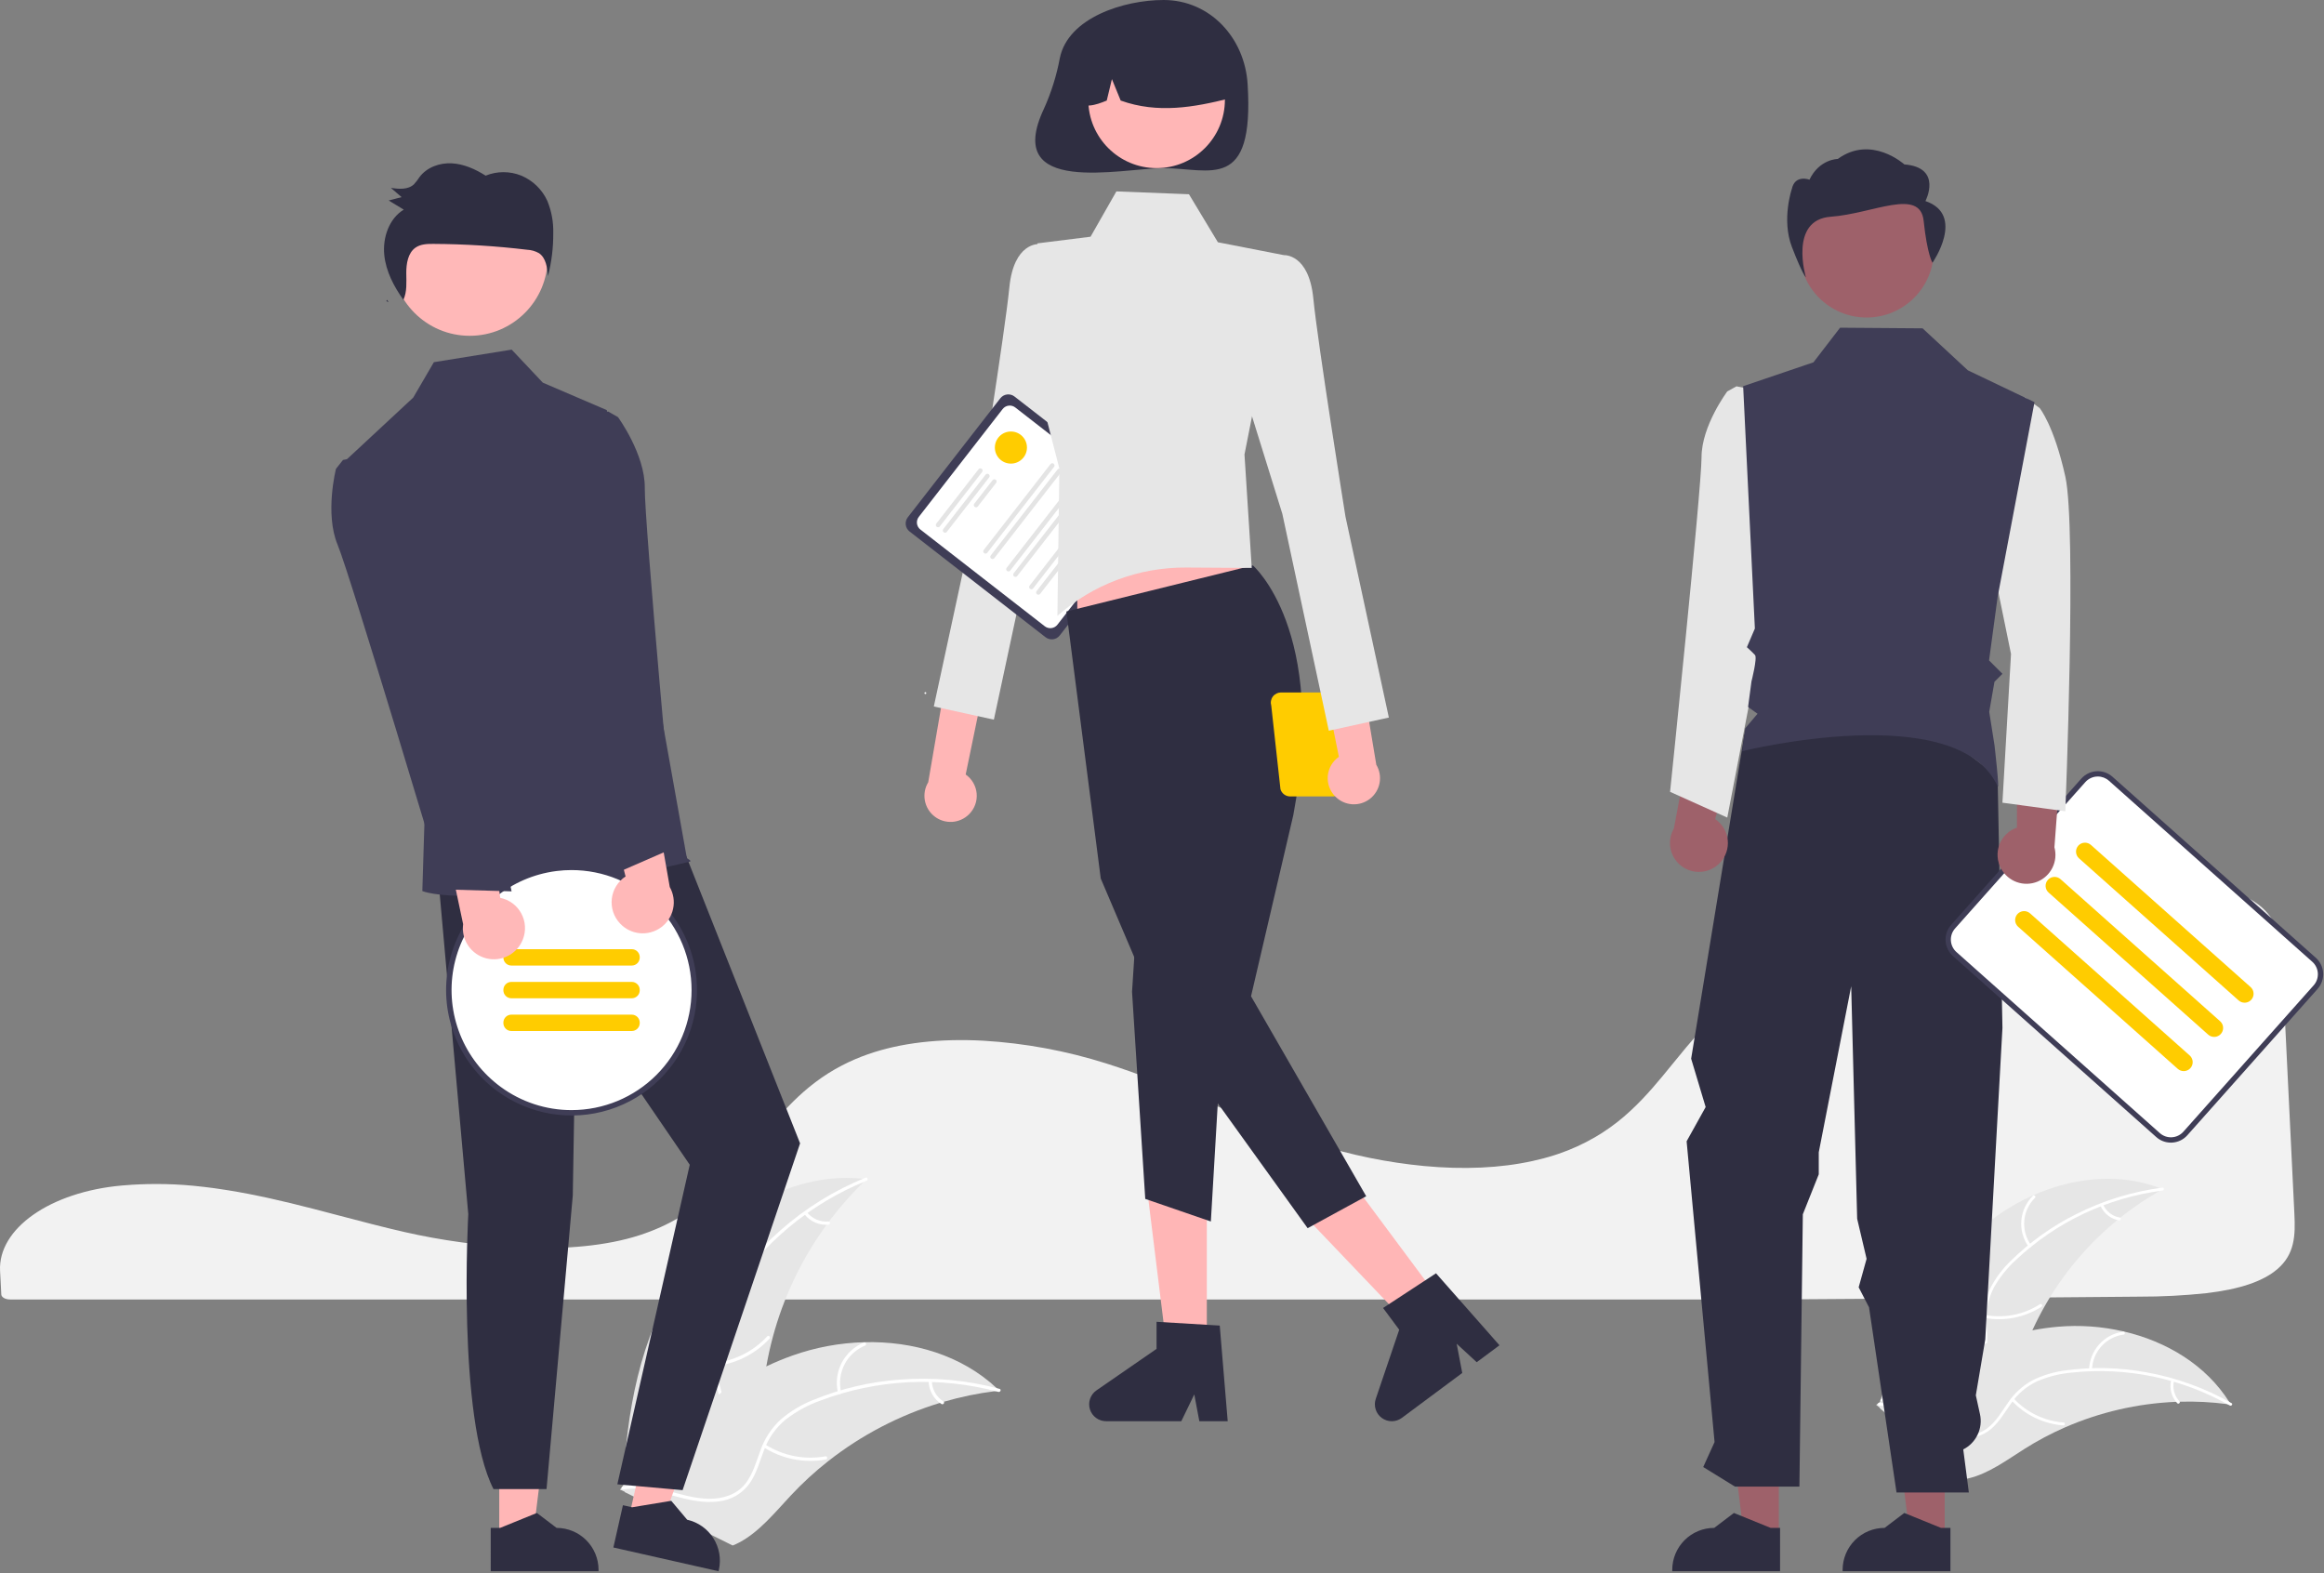 <svg width="873" height="591" viewBox="0 0 873 591" fill="none" xmlns="http://www.w3.org/2000/svg">
<rect x="0" y="0" width="873" height="591" fill="#808080" stroke="none"/>
<g clip-path="url(#clip0_1_130)">
<path d="M58.73 444.734C54.587 444.734 50.434 444.905 46.379 445.25L45.788 445.3C18.89 447.678 -0.785 461.473 0.024 477.39L0.181 480.267C0.284 482.087 0.394 484.043 0.484 486.213C0.533 487.283 1.993 488.104 3.81 488.104H665.45C712.099 487.821 758.579 487.465 803.591 487.045C812.033 487.062 820.469 486.625 828.864 485.735C841.373 484.255 850.055 481.32 855.409 476.764H855.411C862.069 471.113 862.279 463.998 861.876 455.959C861.056 439.726 860.243 422.674 859.431 405.673C858.714 390.689 858 375.746 857.287 361.439C856.845 352.949 855.864 345.455 848.303 339.727C840.108 333.533 825.162 330.393 803.88 330.393C803.623 330.393 803.368 330.393 803.107 330.394C736.41 330.632 670.324 353.565 638.662 387.462C635.016 391.365 631.618 395.544 628.332 399.586C623.477 405.557 618.458 411.729 612.468 417.25C609.225 420.279 605.718 423.013 601.989 425.419C601.732 425.597 601.437 425.787 601.126 425.968C600.414 426.431 599.67 426.879 598.945 427.277C594.697 429.73 590.221 431.765 585.58 433.353L585.111 433.511C584.759 433.637 584.377 433.763 583.994 433.878C581.314 434.738 578.53 435.482 575.74 436.084C563.671 438.744 549.947 439.382 534.951 437.977C521.179 436.654 507.586 433.883 494.394 429.713C480.508 425.324 467.51 419.852 454.94 414.561C449.419 412.236 443.708 409.833 438.005 407.556C436.932 407.127 435.878 406.708 434.808 406.289C427.842 403.574 421.527 401.332 415.501 399.434C400.573 394.715 385.121 391.853 369.493 390.913C352.905 390.005 338.287 391.718 326.056 395.992C322.683 397.166 319.4 398.581 316.23 400.225C301.743 407.749 292.811 418.852 284.175 429.591C273.431 442.947 262.322 456.76 240.385 463.92C215.072 472.189 178.123 468.754 151.982 462.779C143.763 460.9 135.554 458.739 127.616 456.648C124.409 455.804 121.201 454.965 117.99 454.132C111.68 452.503 106.517 451.255 101.739 450.201L100.228 449.865C99.388 449.682 98.546 449.5 97.69 449.326C92.016 448.135 86.732 447.197 81.528 446.46L80.297 446.28C77.829 445.955 75.521 445.684 73.257 445.457L72.353 445.367C67.918 444.945 63.329 444.734 58.73 444.734Z" fill="#F2F2F2"/>
<path d="M742.905 462.498C761.522 445.722 789.214 437.286 812.442 446.693C788.615 459.922 770.235 481.153 760.554 506.628C756.856 516.467 753.767 527.794 744.672 533.062C739.012 536.339 731.972 536.499 725.626 534.917C719.28 533.335 713.464 530.163 707.727 527.023L706.095 526.986C713.423 503.02 724.287 479.275 742.905 462.498Z" fill="#E6E6E6"/>
<path d="M812.312 447.203C791.739 449.862 772.528 458.935 757.406 473.134C754.096 476.132 751.279 479.634 749.06 483.51C747.02 487.356 746.047 491.677 746.243 496.026C746.343 500.084 746.916 504.224 746.028 508.236C745.543 510.283 744.631 512.204 743.352 513.874C742.072 515.544 740.454 516.924 738.604 517.924C734.058 520.537 728.844 521.361 723.718 521.99C718.026 522.687 712.102 523.322 707.175 526.514C706.578 526.901 706.013 525.952 706.609 525.566C715.181 520.011 726.029 522.033 735.246 518.325C739.547 516.596 743.353 513.559 744.7 508.968C745.878 504.954 745.291 500.684 745.154 496.576C744.901 492.337 745.691 488.1 747.453 484.236C749.468 480.259 752.144 476.655 755.369 473.577C762.516 466.531 770.728 460.652 779.702 456.157C789.915 450.97 800.941 447.568 812.302 446.098C813.005 446.008 813.01 447.113 812.312 447.203Z" fill="white"/>
<path d="M762.006 468.275C759.968 465.414 759.013 461.923 759.312 458.423C759.611 454.924 761.145 451.644 763.638 449.171C764.144 448.672 764.943 449.436 764.436 449.935C762.11 452.234 760.682 455.289 760.41 458.548C760.139 461.807 761.041 465.056 762.954 467.709C763.369 468.286 762.419 468.848 762.006 468.275Z" fill="white"/>
<path d="M745.921 493.975C752.99 495.227 760.272 493.769 766.314 489.891C766.913 489.507 767.478 490.456 766.881 490.84C760.585 494.864 753.004 496.365 745.65 495.046C744.95 494.92 745.224 493.849 745.921 493.975Z" fill="white"/>
<path d="M790.005 452.431C790.563 453.703 791.428 454.815 792.522 455.669C793.616 456.524 794.905 457.093 796.274 457.326C796.976 457.443 796.701 458.513 796.003 458.397C794.493 458.132 793.07 457.502 791.859 456.561C790.648 455.62 789.686 454.396 789.057 452.998C788.986 452.871 788.967 452.722 789.002 452.581C789.038 452.441 789.126 452.319 789.248 452.24C789.374 452.166 789.524 452.144 789.666 452.18C789.808 452.216 789.929 452.306 790.005 452.431Z" fill="white"/>
<path d="M838.02 527.598C837.579 527.537 837.139 527.477 836.692 527.423C830.766 526.636 824.785 526.332 818.81 526.514C818.348 526.521 817.879 526.535 817.418 526.555C803.027 527.146 788.87 530.405 775.668 536.165C770.417 538.462 765.348 541.154 760.505 544.22C753.817 548.455 746.903 553.578 739.427 555.305C738.649 555.494 737.86 555.634 737.065 555.726L706.176 528.98C706.137 528.884 706.09 528.795 706.05 528.699L704.768 527.687C705.007 527.512 705.258 527.335 705.497 527.159C705.635 527.057 705.78 526.96 705.918 526.858C706.012 526.791 706.107 526.725 706.188 526.66C706.219 526.638 706.251 526.616 706.276 526.601C706.357 526.535 706.44 526.483 706.515 526.425C707.917 525.432 709.329 524.447 710.75 523.47C710.756 523.463 710.756 523.463 710.769 523.462C721.527 515.916 733.142 509.673 745.37 504.863C745.737 504.724 746.11 504.578 746.491 504.452C751.998 502.404 757.663 500.81 763.43 499.686C766.59 499.08 769.778 498.635 772.983 498.351C781.265 497.635 789.608 498.226 797.706 500.103C813.849 503.846 828.616 512.711 837.362 526.535C837.585 526.889 837.802 527.237 838.02 527.598Z" fill="#E6E6E6"/>
<path d="M837.611 527.93C819.584 517.667 798.782 513.344 778.159 515.577C773.711 515.979 769.354 517.079 765.249 518.837C761.305 520.68 757.926 523.545 755.464 527.134C753.1 530.435 751.065 534.085 747.941 536.754C746.322 538.097 744.436 539.082 742.41 539.644C740.383 540.207 738.26 540.335 736.18 540.02C730.977 539.369 726.318 536.888 721.847 534.303C716.882 531.433 711.771 528.374 705.914 527.957C705.205 527.906 705.325 526.808 706.033 526.858C716.222 527.584 723.666 535.729 733.258 538.319C737.733 539.527 742.6 539.394 746.44 536.539C749.798 534.043 751.899 530.281 754.263 526.918C756.614 523.381 759.795 520.474 763.528 518.449C767.531 516.487 771.838 515.221 776.266 514.704C786.215 513.382 796.311 513.632 806.183 515.446C817.461 517.453 828.312 521.375 838.268 527.042C838.884 527.393 838.223 528.279 837.611 527.93Z" fill="white"/>
<path d="M784.757 514.467C784.853 510.956 786.193 507.593 788.538 504.979C790.884 502.365 794.083 500.67 797.563 500.196C798.267 500.103 798.445 501.193 797.74 501.287C794.499 501.722 791.519 503.301 789.34 505.74C787.161 508.179 785.925 511.316 785.856 514.586C785.84 515.297 784.742 515.174 784.757 514.467Z" fill="white"/>
<path d="M756.441 525.303C761.332 530.559 768.024 533.779 775.183 534.321C775.893 534.374 775.773 535.472 775.065 535.419C767.616 534.841 760.658 531.476 755.581 525.995C755.097 525.472 755.961 524.783 756.441 525.303Z" fill="white"/>
<path d="M816.652 518.674C816.333 520.025 816.353 521.434 816.712 522.775C817.072 524.116 817.758 525.347 818.711 526.357C819.201 526.873 818.337 527.562 817.85 527.049C816.803 525.928 816.046 524.568 815.646 523.088C815.246 521.607 815.214 520.051 815.554 518.556C815.575 518.412 815.649 518.281 815.762 518.19C815.875 518.099 816.018 518.055 816.163 518.066C816.308 518.082 816.441 518.156 816.533 518.269C816.624 518.383 816.667 518.529 816.652 518.674Z" fill="white"/>
<path d="M255.543 479.184C270.788 456.061 298.058 439.335 325.518 442.934C303.715 463.712 289.963 491.532 286.696 521.472C285.478 533.023 285.326 545.998 277.064 554.162C271.923 559.241 264.437 561.372 257.21 561.445C249.983 561.518 242.88 559.744 235.87 557.981L234.114 558.396C235.284 530.725 240.298 502.306 255.543 479.184Z" fill="#E6E6E6"/>
<path d="M325.521 443.516C304.258 452.082 286.234 467.131 274.011 486.524C271.305 490.652 269.267 495.181 267.972 499.944C266.86 504.624 267.022 509.517 268.441 514.113C269.677 518.426 271.441 522.694 271.608 527.232C271.659 529.556 271.218 531.865 270.314 534.007C269.41 536.149 268.063 538.075 266.363 539.66C262.228 543.719 256.881 546.051 251.573 548.149C245.679 550.479 239.52 552.805 235.139 557.59C234.608 558.17 233.739 557.313 234.269 556.734C241.892 548.408 254.056 547.552 262.883 541.023C267.002 537.976 270.228 533.67 270.392 528.385C270.535 523.763 268.719 519.361 267.429 515.005C265.98 510.541 265.645 505.79 266.455 501.167C267.504 496.354 269.364 491.754 271.956 487.565C277.64 478.04 284.787 469.468 293.135 462.164C302.615 453.775 313.461 447.069 325.203 442.337C325.93 442.044 326.243 443.225 325.521 443.516Z" fill="white"/>
<path d="M277.579 480.048C274.604 477.555 272.612 474.086 271.958 470.26C271.304 466.434 272.032 462.501 274.011 459.161C274.413 458.487 275.48 459.081 275.077 459.756C273.228 462.862 272.551 466.527 273.167 470.088C273.783 473.65 275.652 476.874 278.436 479.178C279.041 479.68 278.18 480.546 277.579 480.048Z" fill="white"/>
<path d="M267.526 512.009C275.435 511.382 282.818 507.797 288.201 501.968C288.734 501.391 289.603 502.248 289.071 502.825C283.457 508.88 275.767 512.596 267.535 513.23C266.75 513.29 266.745 512.069 267.526 512.009Z" fill="white"/>
<path d="M303.118 455.313C304.068 456.517 305.303 457.467 306.71 458.076C308.118 458.685 309.656 458.936 311.184 458.804C311.967 458.734 311.971 459.955 311.193 460.025C309.504 460.162 307.806 459.884 306.249 459.214C304.692 458.544 303.323 457.504 302.261 456.183C302.151 456.066 302.088 455.913 302.087 455.752C302.086 455.592 302.146 455.437 302.255 455.319C302.369 455.205 302.523 455.14 302.685 455.139C302.847 455.138 303.002 455.2 303.118 455.313Z" fill="white"/>
<path d="M375.382 522.349C374.894 522.406 374.406 522.464 373.913 522.53C367.356 523.338 360.876 524.677 354.535 526.534C354.043 526.669 353.546 526.814 353.058 526.964C337.831 531.601 323.596 539.024 311.079 548.857C306.101 552.775 301.429 557.065 297.102 561.691C291.128 568.08 285.158 575.483 277.643 579.41C276.863 579.829 276.058 580.199 275.233 580.518L234.756 560.506C234.687 560.414 234.613 560.331 234.543 560.24L232.891 559.514C233.097 559.26 233.317 559.001 233.523 558.747C233.642 558.599 233.771 558.455 233.89 558.307C233.972 558.21 234.055 558.113 234.124 558.021C234.151 557.988 234.179 557.956 234.201 557.933C234.27 557.84 234.344 557.762 234.408 557.679C235.631 556.226 236.867 554.78 238.115 553.34C238.12 553.331 238.12 553.331 238.134 553.326C247.672 542.378 258.209 532.13 269.966 523.808C270.32 523.557 270.678 523.298 271.05 523.057C276.37 519.334 281.986 516.053 287.841 513.246C291.052 511.719 294.338 510.356 297.687 509.161C306.345 506.091 315.433 504.403 324.616 504.157C342.924 503.669 361.183 509.042 374.383 521.395C374.721 521.711 375.05 522.023 375.382 522.349Z" fill="#E6E6E6"/>
<path d="M375.037 522.817C352.902 516.855 329.451 518.02 308.015 526.145C303.37 527.812 299.016 530.201 295.114 533.224C291.408 536.291 288.592 540.295 286.957 544.82C285.348 549.007 284.187 553.477 281.588 557.201C280.229 559.087 278.487 560.665 276.476 561.831C274.464 562.997 272.229 563.724 269.917 563.966C264.172 564.718 258.499 563.36 252.997 561.839C246.889 560.151 240.571 558.301 234.191 559.484C233.418 559.627 233.241 558.419 234.013 558.276C245.112 556.218 255.34 562.858 266.319 562.959C271.442 563.007 276.61 561.51 279.922 557.389C282.819 553.785 284.02 549.177 285.613 544.922C287.143 540.485 289.736 536.491 293.166 533.287C296.901 530.075 301.156 527.522 305.748 525.738C316.021 521.556 326.888 519.015 337.951 518.208C350.572 517.218 363.269 518.394 375.493 521.685C376.249 521.889 375.789 523.02 375.037 522.817Z" fill="white"/>
<path d="M314.764 523.122C313.889 519.341 314.387 515.371 316.168 511.923C317.95 508.474 320.899 505.771 324.489 504.297C325.217 504.001 325.711 505.118 324.982 505.414C321.636 506.781 318.889 509.299 317.237 512.513C315.585 515.728 315.136 519.427 315.971 522.944C316.152 523.708 314.943 523.882 314.764 523.122Z" fill="white"/>
<path d="M287.493 542.589C294.186 546.85 302.239 548.432 310.047 547.02C310.821 546.879 310.998 548.087 310.225 548.227C302.098 549.682 293.721 548.018 286.766 543.569C286.103 543.144 286.834 542.166 287.493 542.589Z" fill="white"/>
<path d="M350.047 518.749C350.08 520.283 350.494 521.784 351.252 523.118C352.009 524.452 353.086 525.577 354.385 526.392C355.053 526.808 354.321 527.786 353.658 527.372C352.226 526.465 351.038 525.221 350.198 523.749C349.358 522.277 348.892 520.621 348.839 518.927C348.821 518.768 348.864 518.608 348.959 518.479C349.055 518.35 349.196 518.263 349.354 518.234C349.514 518.211 349.676 518.253 349.806 518.349C349.936 518.445 350.022 518.589 350.047 518.749Z" fill="white"/>
<path d="M364.038 305.828C365.05 304.822 365.829 303.606 366.319 302.266C366.81 300.926 367.001 299.495 366.879 298.074C366.757 296.652 366.324 295.275 365.612 294.038C364.9 292.802 363.925 291.736 362.757 290.917L378.689 213.811L361.5 219.233L348.682 293.828C347.436 295.882 346.987 298.322 347.42 300.685C347.852 303.048 349.137 305.17 351.03 306.649C352.923 308.128 355.292 308.862 357.69 308.711C360.088 308.559 362.346 307.534 364.038 305.828Z" fill="#FFB6B6"/>
<path d="M400.865 99.719L390.217 91.682C390.217 91.682 380.824 91.017 379.16 107.956C377.497 124.895 367.081 189.906 367.081 189.906L350.788 265.369L373.342 270.319L390.793 188.881L408.262 132.697L400.865 99.719Z" fill="#E6E6E6"/>
<path d="M392.753 239.353L341.678 199.639C340.882 199.019 340.365 198.109 340.24 197.108C340.115 196.107 340.391 195.098 341.01 194.301L375.761 149.608C376.381 148.812 377.291 148.295 378.292 148.17C379.292 148.045 380.302 148.322 381.099 148.94L432.174 188.653C432.97 189.273 433.487 190.184 433.612 191.184C433.737 192.185 433.46 193.195 432.842 193.992L398.091 238.685C397.471 239.48 396.561 239.997 395.56 240.123C394.559 240.248 393.55 239.971 392.753 239.353Z" fill="#3F3D56"/>
<path d="M392.472 235.243L345.73 198.899C345.023 198.348 344.564 197.54 344.453 196.651C344.342 195.763 344.588 194.866 345.137 194.159L376.64 153.643C377.19 152.936 377.999 152.477 378.887 152.366C379.776 152.255 380.672 152.5 381.38 153.049L428.122 189.394C428.829 189.944 429.288 190.753 429.399 191.641C429.51 192.53 429.264 193.426 428.715 194.134L397.212 234.65C396.661 235.356 395.853 235.815 394.965 235.927C394.076 236.038 393.18 235.792 392.472 235.243Z" fill="white"/>
<path d="M351.858 197.868C351.681 197.73 351.566 197.528 351.539 197.306C351.511 197.084 351.572 196.86 351.709 196.683L367.602 176.244C367.739 176.067 367.941 175.952 368.164 175.924C368.274 175.911 368.385 175.919 368.492 175.948C368.599 175.977 368.699 176.028 368.787 176.096C368.874 176.164 368.948 176.248 369.002 176.345C369.057 176.441 369.093 176.547 369.106 176.657C369.12 176.767 369.112 176.879 369.083 176.986C369.053 177.093 369.003 177.193 368.935 177.28L353.043 197.72C352.905 197.896 352.703 198.011 352.481 198.039C352.259 198.067 352.035 198.005 351.858 197.868Z" fill="#E4E4E4"/>
<path d="M354.492 199.916C354.315 199.778 354.2 199.576 354.172 199.354C354.145 199.132 354.206 198.908 354.343 198.731L370.236 178.292C370.373 178.115 370.575 178 370.798 177.972C371.02 177.944 371.244 178.006 371.421 178.144C371.598 178.281 371.713 178.483 371.74 178.705C371.768 178.928 371.707 179.152 371.569 179.328L355.677 199.768C355.539 199.944 355.337 200.059 355.115 200.087C354.893 200.115 354.668 200.053 354.492 199.916Z" fill="#E4E4E4"/>
<path d="M366.129 190.385C365.953 190.247 365.838 190.045 365.81 189.823C365.782 189.601 365.844 189.377 365.981 189.2L372.87 180.34C372.938 180.252 373.022 180.179 373.119 180.124C373.215 180.069 373.322 180.033 373.432 180.019C373.542 180.006 373.654 180.013 373.761 180.043C373.868 180.072 373.968 180.122 374.056 180.191C374.143 180.259 374.217 180.343 374.272 180.44C374.326 180.536 374.362 180.643 374.375 180.753C374.389 180.863 374.381 180.975 374.351 181.082C374.322 181.189 374.271 181.289 374.203 181.377L367.314 190.237C367.177 190.413 366.974 190.528 366.752 190.556C366.53 190.584 366.306 190.522 366.129 190.385Z" fill="#E4E4E4"/>
<path d="M369.681 207.771C369.504 207.634 369.389 207.432 369.361 207.21C369.334 206.987 369.395 206.763 369.532 206.586L394.622 174.319C394.69 174.232 394.774 174.159 394.871 174.104C394.967 174.049 395.073 174.014 395.183 174C395.293 173.986 395.405 173.994 395.512 174.023C395.619 174.053 395.719 174.103 395.807 174.171C395.894 174.239 395.967 174.324 396.022 174.42C396.077 174.517 396.112 174.623 396.126 174.733C396.14 174.843 396.132 174.954 396.102 175.061C396.073 175.168 396.023 175.268 395.955 175.356L370.865 207.623C370.728 207.8 370.526 207.914 370.304 207.942C370.082 207.97 369.857 207.909 369.681 207.771Z" fill="#E4E4E4"/>
<path d="M372.315 209.819C372.138 209.682 372.023 209.48 371.995 209.258C371.968 209.035 372.029 208.811 372.166 208.634L397.256 176.367C397.324 176.28 397.408 176.207 397.505 176.152C397.601 176.097 397.707 176.062 397.817 176.048C397.927 176.034 398.039 176.042 398.146 176.071C398.253 176.101 398.353 176.151 398.441 176.219C398.528 176.287 398.601 176.372 398.656 176.468C398.711 176.565 398.746 176.671 398.76 176.781C398.774 176.891 398.766 177.003 398.737 177.109C398.707 177.216 398.657 177.316 398.589 177.404L373.5 209.671C373.362 209.848 373.16 209.962 372.938 209.99C372.716 210.018 372.492 209.957 372.315 209.819Z" fill="#E4E4E4"/>
<path d="M378.294 214.469C378.117 214.331 378.002 214.129 377.975 213.907C377.947 213.685 378.008 213.46 378.145 213.284L403.235 181.016C403.303 180.929 403.388 180.856 403.484 180.801C403.58 180.746 403.687 180.711 403.797 180.697C403.907 180.683 404.018 180.691 404.125 180.721C404.232 180.75 404.332 180.8 404.42 180.868C404.507 180.936 404.581 181.021 404.635 181.117C404.69 181.214 404.726 181.32 404.739 181.43C404.753 181.54 404.745 181.652 404.716 181.759C404.686 181.866 404.636 181.966 404.568 182.053L379.479 214.32C379.341 214.497 379.139 214.612 378.917 214.639C378.695 214.667 378.471 214.606 378.294 214.469Z" fill="#E4E4E4"/>
<path d="M380.928 216.517C380.751 216.379 380.636 216.177 380.609 215.955C380.581 215.733 380.642 215.509 380.779 215.332L405.869 183.064C405.937 182.977 406.022 182.904 406.118 182.849C406.214 182.794 406.321 182.759 406.431 182.745C406.541 182.731 406.652 182.739 406.759 182.769C406.866 182.798 406.966 182.848 407.054 182.916C407.141 182.984 407.215 183.069 407.269 183.165C407.324 183.262 407.36 183.368 407.373 183.478C407.387 183.588 407.379 183.7 407.35 183.807C407.32 183.914 407.27 184.014 407.202 184.101L382.113 216.368C381.975 216.545 381.773 216.66 381.551 216.687C381.329 216.715 381.105 216.654 380.928 216.517Z" fill="#E4E4E4"/>
<path d="M386.907 221.166C386.73 221.028 386.616 220.826 386.588 220.604C386.56 220.382 386.621 220.158 386.759 219.981L411.848 187.714C411.916 187.626 412.001 187.553 412.097 187.498C412.193 187.443 412.3 187.408 412.41 187.394C412.52 187.38 412.631 187.388 412.738 187.418C412.845 187.447 412.945 187.497 413.033 187.565C413.12 187.633 413.194 187.718 413.248 187.815C413.303 187.911 413.339 188.017 413.352 188.127C413.366 188.237 413.358 188.349 413.329 188.456C413.299 188.563 413.249 188.663 413.181 188.75L388.092 221.017C387.954 221.194 387.752 221.309 387.53 221.337C387.308 221.364 387.084 221.303 386.907 221.166Z" fill="#E4E4E4"/>
<path d="M389.541 223.214C389.364 223.076 389.25 222.874 389.222 222.652C389.194 222.43 389.255 222.206 389.393 222.029L414.482 189.762C414.62 189.586 414.822 189.472 415.043 189.444C415.265 189.417 415.489 189.478 415.665 189.616C415.842 189.753 415.957 189.954 415.985 190.176C416.013 190.398 415.952 190.622 415.815 190.798L390.726 223.065C390.588 223.242 390.386 223.357 390.164 223.385C389.942 223.412 389.718 223.351 389.541 223.214Z" fill="#E4E4E4"/>
<path d="M347.608 260.687C347.8 260.687 347.955 260.532 347.955 260.34C347.955 260.149 347.8 259.994 347.608 259.994C347.417 259.994 347.262 260.149 347.262 260.34C347.262 260.532 347.417 260.687 347.608 260.687Z" fill="white"/>
<path d="M398.128 21.796C396.908 28.348 394.909 34.73 392.171 40.806C376.498 73.963 421.133 63.156 437.084 63.156C454.524 63.156 471.21 72.326 468.662 31.578C467.573 14.172 454.524 0 437.084 0C422.187 0 401.243 6.621 398.128 21.796Z" fill="#2F2E41"/>
<path d="M453.34 508.085H438.481L431.41 450.772H453.34V508.085Z" fill="#FFB6B6"/>
<path d="M461.183 533.83H450.527L448.625 523.77L443.753 533.83H415.491C414.137 533.83 412.817 533.397 411.726 532.594C410.635 531.792 409.829 530.661 409.426 529.368C409.023 528.074 409.043 526.686 409.485 525.405C409.927 524.125 410.767 523.019 411.881 522.249L434.451 506.662V496.491L458.189 497.908L461.183 533.83Z" fill="#2F2E41"/>
<path d="M541.617 489.333L529.693 498.2L489.82 456.429L507.418 443.342L541.617 489.333Z" fill="#FFB6B6"/>
<path d="M563.273 505.312L554.722 511.671L547.192 504.733L549.287 515.713L526.608 532.577C525.521 533.386 524.204 533.825 522.849 533.832C521.494 533.839 520.173 533.413 519.078 532.616C517.982 531.818 517.171 530.692 516.761 529.401C516.351 528.109 516.365 526.721 516.8 525.438L525.61 499.463L519.541 491.301L539.436 478.273L563.273 505.312Z" fill="#2F2E41"/>
<path d="M404.675 244.313L475.21 233.327L461.183 191.129H404.675V244.313Z" fill="#FFB6B6"/>
<path d="M470.639 212.382C470.639 212.382 498.832 236.739 485.824 306.175L469.944 374.211L513.21 449.327L491.21 461.327L437.892 387.221L413.494 329.991L400.589 229.69L470.639 212.382Z" fill="#2F2E41"/>
<path d="M426.942 346.301L425.246 372.562L430.21 450.327L454.854 458.812L459.521 379.134L426.942 346.301Z" fill="#2F2E41"/>
<path d="M419.365 71.896L446.63 72.959L457.497 90.997L482.289 95.837L467.488 170.71L470.21 213.327L445.524 213.176C427.733 213.068 410.529 219.531 397.21 231.327L397.949 176.007L387.33 134.711L389.717 91.41L409.661 88.917L419.365 71.896Z" fill="#E6E6E6"/>
<path d="M434.471 63.148C448.643 63.148 460.131 51.659 460.131 37.487C460.131 23.315 448.643 11.827 434.471 11.827C420.299 11.827 408.81 23.315 408.81 37.487C408.81 51.659 420.299 63.148 434.471 63.148Z" fill="#FFB6B6"/>
<path d="M417.045 11.33C421.541 8.589 426.692 7.106 431.957 7.036C437.223 6.967 442.411 8.314 446.978 10.935C451.545 13.557 455.324 17.358 457.92 21.94C460.516 26.522 461.832 31.717 461.733 36.983C448.658 40.266 434.921 42.778 420.977 37.768L417.684 29.709L415.743 37.774C411.496 39.51 407.239 40.978 402.981 37.757C402.808 32.507 404.015 27.302 406.483 22.665C408.951 18.027 412.593 14.119 417.045 11.33Z" fill="#2F2E41"/>
<path d="M477.543 265.061L481.002 296.454C481.243 297.237 481.728 297.923 482.387 298.41C483.047 298.896 483.845 299.159 484.664 299.159H500.609C501.429 299.159 502.227 298.897 502.886 298.41C503.545 297.923 504.031 297.237 504.272 296.454L507.137 272.393C507.964 272.799 508.876 273.002 509.796 272.987C510.717 272.971 511.621 272.737 512.434 272.304C513.247 271.871 513.946 271.252 514.473 270.496C514.999 269.741 515.339 268.871 515.464 267.958C515.589 267.046 515.496 266.117 515.192 265.247C514.888 264.378 514.382 263.593 513.716 262.957C513.049 262.321 512.241 261.853 511.358 261.59C510.476 261.328 509.543 261.278 508.638 261.446C508.28 261.024 507.835 260.685 507.333 260.453C506.83 260.221 506.284 260.101 505.73 260.102H481.205C480.606 260.102 480.014 260.243 479.479 260.513C478.944 260.783 478.479 261.175 478.123 261.658C477.767 262.14 477.528 262.699 477.428 263.291C477.327 263.882 477.366 264.488 477.543 265.061ZM507.638 270.766L509.393 265.061C509.596 264.403 509.616 263.702 509.451 263.033C509.526 263.029 509.596 263.011 509.672 263.011C510.774 263.011 511.831 263.449 512.61 264.228C513.389 265.007 513.827 266.064 513.827 267.166C513.827 268.268 513.389 269.325 512.61 270.104C511.831 270.883 510.774 271.321 509.672 271.321C508.957 271.316 508.256 271.125 507.638 270.766Z" fill="#FFCC00"/>
<path d="M501.587 299.181C500.58 298.169 499.808 296.949 499.324 295.607C498.84 294.265 498.656 292.833 498.786 291.412C498.915 289.991 499.354 288.615 500.073 287.382C500.791 286.15 501.771 285.089 502.944 284.276L487.404 207.09L504.565 212.6L517.004 287.258C518.239 289.319 518.676 291.761 518.231 294.121C517.786 296.482 516.491 298.598 514.591 300.067C512.69 301.537 510.317 302.258 507.92 302.095C505.523 301.932 503.27 300.895 501.587 299.181Z" fill="#FFB6B6"/>
<path d="M471.641 103.874L482.289 95.837C482.289 95.837 491.681 95.172 493.345 112.111C495.009 129.05 505.424 194.061 505.424 194.061L521.717 269.524L499.164 274.474L481.713 193.036L464.244 136.852L471.641 103.874Z" fill="#E6E6E6"/>
<path d="M379.745 174.137C383.074 174.137 385.772 171.439 385.772 168.11C385.772 164.781 383.074 162.083 379.745 162.083C376.416 162.083 373.718 164.781 373.718 168.11C373.718 171.439 376.416 174.137 379.745 174.137Z" fill="#FFCC00"/>
<path d="M187.545 578.006L200.106 578.005L206.082 529.556L187.543 529.557L187.545 578.006Z" fill="#FFB6B6"/>
<path d="M184.341 573.905L187.877 573.904L201.68 568.291L209.078 573.904C213.259 573.904 217.269 575.565 220.226 578.521C223.182 581.477 224.843 585.487 224.843 589.668V590.18L184.342 590.182L184.341 573.905Z" fill="#2F2E41"/>
<path d="M236.221 570.09L248.474 572.857L264.975 526.914L246.891 522.831L236.221 570.09Z" fill="#FFB6B6"/>
<path d="M233.999 565.384L237.448 566.163L252.149 563.728L258.129 570.832L258.13 570.832C262.208 571.754 265.753 574.257 267.986 577.792C270.218 581.327 270.955 585.604 270.034 589.682L269.922 590.182L230.414 581.261L233.999 565.384Z" fill="#2F2E41"/>
<path d="M164.55 328.79L175.908 456.05C175.908 456.05 171.652 532.451 185.385 559.336H205.302L215.163 449.073L216.402 375.064L259.101 437.502L231.904 557.533L256.417 559.724L300.55 429.463L252.064 307.178L164.55 328.79Z" fill="#2F2E41"/>
<path d="M176.446 126.132C192.624 126.132 205.739 113.017 205.739 96.839C205.739 80.66 192.624 67.546 176.446 67.546C160.268 67.546 147.153 80.66 147.153 96.839C147.153 113.017 160.268 126.132 176.446 126.132Z" fill="#FFB8B8"/>
<path d="M227.941 154.046L203.909 143.735L192.21 131.327L162.985 136.04L155.231 149.335L130.13 172.675L159.539 305.649L158.648 334.691C158.648 334.691 177.471 343.165 259.101 323.655C260.08 323.421 258.031 322.397 258.031 322.397L227.941 154.046Z" fill="#3F3D56"/>
<path d="M145.986 113.46C145.781 113.182 145.579 112.901 145.379 112.617C145.299 112.788 145.235 112.963 145.143 113.129L145.986 113.46Z" fill="#2F2E41"/>
<path d="M205.585 75.412C203.626 71.147 200.135 67.774 195.805 65.964C191.512 64.233 186.715 64.237 182.426 65.976C178.553 63.529 174.25 61.589 169.719 61.349C165.187 61.109 160.396 62.79 157.604 66.491C156.98 67.467 156.272 68.388 155.487 69.24C153.242 71.319 149.831 71.019 146.847 70.594C148.186 71.741 149.524 72.888 150.863 74.035C149.243 74.458 147.623 74.882 146.003 75.305C147.894 76.451 149.784 77.598 151.674 78.744C146.186 82.038 143.692 89.228 144.351 95.758C144.974 101.94 147.959 107.593 151.527 112.617C152.95 109.614 152.643 106.02 152.62 102.637C152.595 99.063 153.227 95.004 156.092 93.007C158.024 91.659 160.508 91.599 162.838 91.612C174.59 91.676 186.328 92.409 197.997 93.807C199.58 93.875 201.124 94.323 202.498 95.112C205.079 96.873 205.582 100.506 205.841 103.693C207.204 98.43 207.871 93.012 207.825 87.576C207.94 83.409 207.177 79.264 205.585 75.412Z" fill="#2F2E41"/>
<path d="M214.704 418C240.168 418 260.81 397.358 260.81 371.895C260.81 346.432 240.168 325.79 214.704 325.79C189.241 325.79 168.599 346.432 168.599 371.895C168.599 397.358 189.241 418 214.704 418Z" fill="white"/>
<path d="M214.704 324.765C212.334 324.765 209.968 324.944 207.625 325.298C206.426 325.472 205.258 325.698 204.1 325.974C195.595 327.935 187.801 332.22 181.589 338.352C175.377 344.484 170.991 352.221 168.92 360.7C166.849 369.18 167.175 378.068 169.861 386.373C172.547 394.678 177.488 402.073 184.132 407.734C184.921 408.4 185.72 409.045 186.55 409.66C192.531 414.12 199.486 417.095 206.842 418.342C214.198 419.588 221.745 419.07 228.862 416.83C235.979 414.59 242.462 410.692 247.778 405.457C253.093 400.222 257.09 393.799 259.439 386.717C261.787 379.636 262.421 372.097 261.287 364.723C260.153 357.349 257.284 350.349 252.916 344.3C248.548 338.251 242.806 333.326 236.163 329.93C229.52 326.534 222.165 324.764 214.704 324.765ZM214.704 416.975C205.119 416.986 195.782 413.923 188.066 408.236C187.226 407.621 186.417 406.986 185.628 406.31C179.154 400.849 174.351 393.675 171.769 385.609C169.187 377.543 168.93 368.913 171.029 360.708C173.127 352.503 177.496 345.056 183.634 339.221C189.771 333.385 197.429 329.398 205.73 327.716C206.877 327.48 208.024 327.296 209.192 327.152C211.021 326.926 212.862 326.813 214.704 326.814C226.661 326.814 238.127 331.564 246.581 340.018C255.036 348.472 259.785 359.939 259.785 371.895C259.785 383.851 255.036 395.317 246.581 403.772C238.127 412.226 226.661 416.975 214.704 416.975Z" fill="#3F3D56"/>
<path d="M192.09 362.674H237.318C238.975 362.674 240.318 361.331 240.318 359.674V359.526C240.318 357.87 238.975 356.526 237.318 356.526H192.09C190.434 356.526 189.09 357.87 189.09 359.526V359.674C189.09 361.331 190.434 362.674 192.09 362.674Z" fill="#FFCC00"/>
<path d="M192.09 374.969H237.318C238.975 374.969 240.318 373.625 240.318 371.969V371.821C240.318 370.164 238.975 368.821 237.318 368.821H192.09C190.434 368.821 189.09 370.164 189.09 371.821V371.969C189.09 373.625 190.434 374.969 192.09 374.969Z" fill="#FFCC00"/>
<path d="M192.09 387.263H237.318C238.975 387.263 240.318 385.92 240.318 384.263V384.116C240.318 382.459 238.975 381.116 237.318 381.116H192.09C190.434 381.116 189.09 382.459 189.09 384.116V384.263C189.09 385.92 190.434 387.263 192.09 387.263Z" fill="#FFCC00"/>
<path d="M730.52 576.442L717.349 576.441L711.083 525.639L730.522 525.64L730.52 576.442Z" fill="#9E616A"/>
<path d="M668.209 576.442L655.039 576.441L648.773 525.639L668.212 525.64L668.209 576.442Z" fill="#9E616A"/>
<path d="M668.673 590.182L628.172 590.18V589.668C628.172 585.487 629.833 581.477 632.789 578.521C635.746 575.565 639.755 573.904 643.936 573.904H643.937L651.335 568.291L665.138 573.904L668.674 573.905L668.673 590.182Z" fill="#2F2E41"/>
<path d="M732.673 590.182L692.172 590.18V589.668C692.172 585.487 693.833 581.477 696.789 578.521C699.746 575.565 703.755 573.904 707.936 573.904H707.937L715.335 568.291L729.138 573.904L732.674 573.905L732.673 590.182Z" fill="#2F2E41"/>
<path d="M655.29 275.779L635.273 397.663L640.721 415.826L633.572 428.689L644.07 541.659L639.809 551.041L651.714 558.383H675.94L677.226 456.11L683.21 441.095V432.819L695.392 370.455L697.635 457.792L701.179 472.831L698.202 483.539L702.092 491.041L712.423 560.612H739.588L737.487 544.426C739.853 543.228 741.754 541.278 742.891 538.881C744.028 536.485 744.336 533.779 743.768 531.189L742.21 524.095L745.755 503.118L752.21 386.095L750.39 291.671L718.612 267.371L655.29 275.779Z" fill="#2F2E41"/>
<path d="M701.179 119.265C715.118 119.265 726.418 107.965 726.418 94.026C726.418 80.087 715.118 68.787 701.179 68.787C687.24 68.787 675.94 80.087 675.94 94.026C675.94 107.965 687.24 119.265 701.179 119.265Z" fill="#9E616A"/>
<path d="M646.035 324.146C647.133 323.011 647.97 321.649 648.485 320.156C649 318.663 649.181 317.075 649.016 315.505C648.851 313.934 648.344 312.419 647.53 311.065C646.716 309.712 645.615 308.553 644.305 307.671L654.12 270.556L635.211 276.917L628.79 311.186C627.454 313.486 627.008 316.195 627.536 318.801C628.065 321.407 629.531 323.728 631.656 325.326C633.782 326.923 636.42 327.686 639.07 327.468C641.72 327.251 644.198 326.069 646.035 324.146Z" fill="#9E616A"/>
<path d="M656.364 145.951L652.305 145.109L648.844 147.025C648.844 147.025 639.175 159.917 639.175 171.735C639.175 183.552 627.357 297.43 627.357 297.43L648.844 307.098L666.033 217.93L656.364 145.951Z" fill="#E6E6E6"/>
<path d="M723.281 75.522C723.281 75.522 729.882 62.902 715.36 61.755C715.36 61.755 702.979 50.524 690.36 59.702C690.36 59.702 683.476 59.702 679.712 67.491C679.712 67.491 674.299 65.438 673.109 70.933C673.109 70.933 669.148 82.405 673.109 92.73C677.07 103.055 678.386 104.202 678.386 104.202C678.386 104.202 671.877 82.555 687.721 81.408C703.565 80.261 721.295 70.359 722.616 82.978C723.936 95.598 725.923 98.707 725.923 98.707C725.923 98.707 738.465 80.684 723.281 75.522Z" fill="#2F2E41"/>
<path d="M815.477 428.689C813.572 428.692 811.733 427.99 810.314 426.719L733.933 358.728C732.394 357.355 731.463 355.427 731.343 353.368C731.223 351.309 731.925 349.286 733.295 347.744L782.225 292.776C783.598 291.237 785.526 290.305 787.586 290.185C789.645 290.065 791.668 290.768 793.21 292.137L869.591 360.13C871.133 361.502 872.066 363.429 872.185 365.489C872.305 367.549 871.601 369.572 870.23 371.113L821.299 426.081C820.622 426.846 819.799 427.47 818.879 427.915C817.959 428.361 816.959 428.619 815.939 428.676C815.784 428.685 815.631 428.689 815.477 428.689Z" fill="white"/>
<path d="M815.476 429.189C813.449 429.192 811.492 428.446 809.982 427.094L733.601 359.102C731.963 357.641 730.971 355.589 730.844 353.397C730.717 351.205 731.464 349.053 732.922 347.411L781.852 292.443C783.314 290.805 785.365 289.814 787.557 289.687C789.748 289.559 791.901 290.306 793.543 291.763L869.924 359.756C871.564 361.216 872.557 363.268 872.684 365.46C872.812 367.653 872.063 369.806 870.603 371.446L821.673 426.414C820.951 427.228 820.076 427.892 819.097 428.366C818.118 428.84 817.054 429.115 815.968 429.176C815.803 429.184 815.64 429.189 815.476 429.189ZM788.04 291.671C787.154 291.669 786.277 291.856 785.467 292.218C784.658 292.581 783.935 293.111 783.346 293.773L734.416 348.741C733.31 349.986 732.743 351.619 732.84 353.281C732.936 354.944 733.688 356.5 734.931 357.608L811.312 425.599C811.928 426.148 812.646 426.57 813.425 426.841C814.204 427.112 815.029 427.226 815.852 427.178C816.675 427.131 817.481 426.921 818.224 426.562C818.966 426.202 819.63 425.7 820.178 425.084L869.109 370.116C870.217 368.872 870.784 367.239 870.688 365.576C870.591 363.914 869.838 362.357 868.594 361.25L792.213 293.258C791.064 292.234 789.579 291.669 788.04 291.671Z" fill="#3F3D56"/>
<path d="M843.175 376.632C842.35 376.633 841.553 376.33 840.938 375.781L780.982 322.41C780.65 322.116 780.379 321.76 780.185 321.362C779.991 320.964 779.878 320.531 779.851 320.089C779.825 319.647 779.886 319.203 780.031 318.785C780.176 318.366 780.403 317.98 780.697 317.65C780.992 317.319 781.349 317.049 781.748 316.856C782.147 316.664 782.58 316.552 783.022 316.527C783.465 316.502 783.907 316.564 784.326 316.711C784.744 316.857 785.129 317.085 785.459 317.381L845.415 370.752C845.925 371.206 846.285 371.804 846.447 372.467C846.609 373.13 846.566 373.827 846.323 374.465C846.08 375.102 845.649 375.651 845.086 376.038C844.524 376.425 843.857 376.632 843.175 376.632Z" fill="#FFCC00"/>
<path d="M831.738 389.478C830.914 389.48 830.117 389.177 829.502 388.628L769.546 335.257C769.215 334.963 768.946 334.607 768.754 334.209C768.561 333.811 768.449 333.379 768.423 332.937C768.398 332.496 768.459 332.054 768.605 331.636C768.75 331.219 768.976 330.834 769.27 330.504C769.564 330.174 769.92 329.905 770.318 329.712C770.716 329.52 771.148 329.407 771.589 329.382C772.031 329.356 772.473 329.418 772.89 329.563C773.308 329.708 773.693 329.934 774.023 330.228L833.979 383.599C834.489 384.053 834.849 384.651 835.011 385.314C835.173 385.977 835.13 386.674 834.887 387.312C834.644 387.95 834.213 388.499 833.65 388.885C833.088 389.272 832.421 389.479 831.738 389.478Z" fill="#FFCC00"/>
<path d="M820.302 402.327C819.477 402.328 818.681 402.025 818.065 401.475L758.109 348.105C757.778 347.811 757.508 347.455 757.315 347.057C757.122 346.659 757.009 346.227 756.984 345.785C756.958 345.343 757.019 344.901 757.164 344.483C757.31 344.065 757.536 343.68 757.83 343.349C758.124 343.019 758.481 342.75 758.879 342.557C759.277 342.364 759.71 342.252 760.151 342.227C760.593 342.201 761.036 342.263 761.453 342.409C761.871 342.555 762.256 342.781 762.586 343.076L822.542 396.447C823.052 396.901 823.412 397.499 823.574 398.162C823.737 398.825 823.693 399.522 823.45 400.16C823.207 400.797 822.776 401.346 822.214 401.734C821.652 402.121 820.985 402.328 820.302 402.327Z" fill="#FFCC00"/>
<path d="M751.737 326.336C750.968 324.957 750.51 323.426 750.397 321.851C750.283 320.276 750.516 318.695 751.08 317.219C751.643 315.744 752.523 314.41 753.658 313.311C754.793 312.213 756.155 311.377 757.648 310.862L757.713 272.471L774.348 283.482L771.736 318.25C772.436 320.815 772.169 323.548 770.989 325.931C769.808 328.313 767.794 330.179 765.329 331.176C762.863 332.173 760.118 332.231 757.613 331.339C755.108 330.447 753.018 328.667 751.737 326.336Z" fill="#9E616A"/>
<path d="M753.275 156.471L760.707 149.308L766.167 153.248C766.167 153.248 771.538 159.694 775.836 179.032C780.133 198.37 775.836 304.727 775.836 304.727L752.201 301.504L755.424 245.639L745.755 198.37L753.275 156.471Z" fill="#E6E6E6"/>
<path d="M764.25 151.055L739.21 139.095L722.21 123.327L691.21 123.095L681.21 136.095L654.81 145.062L659.21 236.095L656.21 243.095C656.21 243.095 658.3 244.983 659.255 246.039C660.21 247.095 657.936 255.935 657.936 255.935L656.653 265.553L660.21 268.095L655.586 273.557L654.438 282.166C654.438 282.166 735.153 262.105 750.404 295.339C751.21 297.095 749.226 279.934 749.226 279.934L747.242 267.371L749.21 256.095L752.21 253.095L747.179 248.063L750.404 224.189L764.25 151.055Z" fill="#3F3D56"/>
<path d="M196.41 352.866C197.031 351.288 197.299 349.593 197.195 347.901C197.09 346.208 196.616 344.559 195.805 343.07C194.994 341.58 193.867 340.287 192.502 339.28C191.137 338.274 189.569 337.579 187.906 337.244L182.344 296.4L166.216 310.498L173.971 347.122C173.594 349.953 174.268 352.823 175.866 355.189C177.463 357.555 179.873 359.253 182.639 359.961C185.405 360.669 188.335 360.338 190.873 359.03C193.411 357.722 195.381 355.529 196.41 352.866Z" fill="#FFB8B8"/>
<path d="M133.225 171.929L128.853 172.766L126.211 176.092C126.211 176.092 121.936 192.859 126.806 204.576C131.675 216.293 166.882 334.073 166.882 334.073L192.17 334.806L172.471 239.312L133.225 171.929Z" fill="#3F3D56"/>
<path d="M232.917 346.875C231.752 345.642 230.871 344.17 230.337 342.56C229.803 340.951 229.628 339.244 229.825 337.559C230.022 335.875 230.586 334.254 231.477 332.812C232.368 331.369 233.564 330.139 234.982 329.209L224.915 289.236L245.135 296.304L251.596 333.179C253.001 335.664 253.445 338.579 252.845 341.37C252.245 344.161 250.642 346.635 248.339 348.323C246.037 350.012 243.195 350.797 240.353 350.53C237.51 350.262 234.864 348.962 232.917 346.875Z" fill="#FFB8B8"/>
<path d="M224.082 155.426L228.45 154.573L232.142 156.674C232.142 156.674 242.36 170.638 242.211 183.326C242.061 196.013 253.308 318.427 253.308 318.427L230.117 328.536L212.79 232.584L224.082 155.426Z" fill="#3F3D56"/>
</g>
<defs>
<clipPath id="clip0_1_130">
<rect width="872.699" height="590.182" fill="white"/>
</clipPath>
</defs>
</svg>
